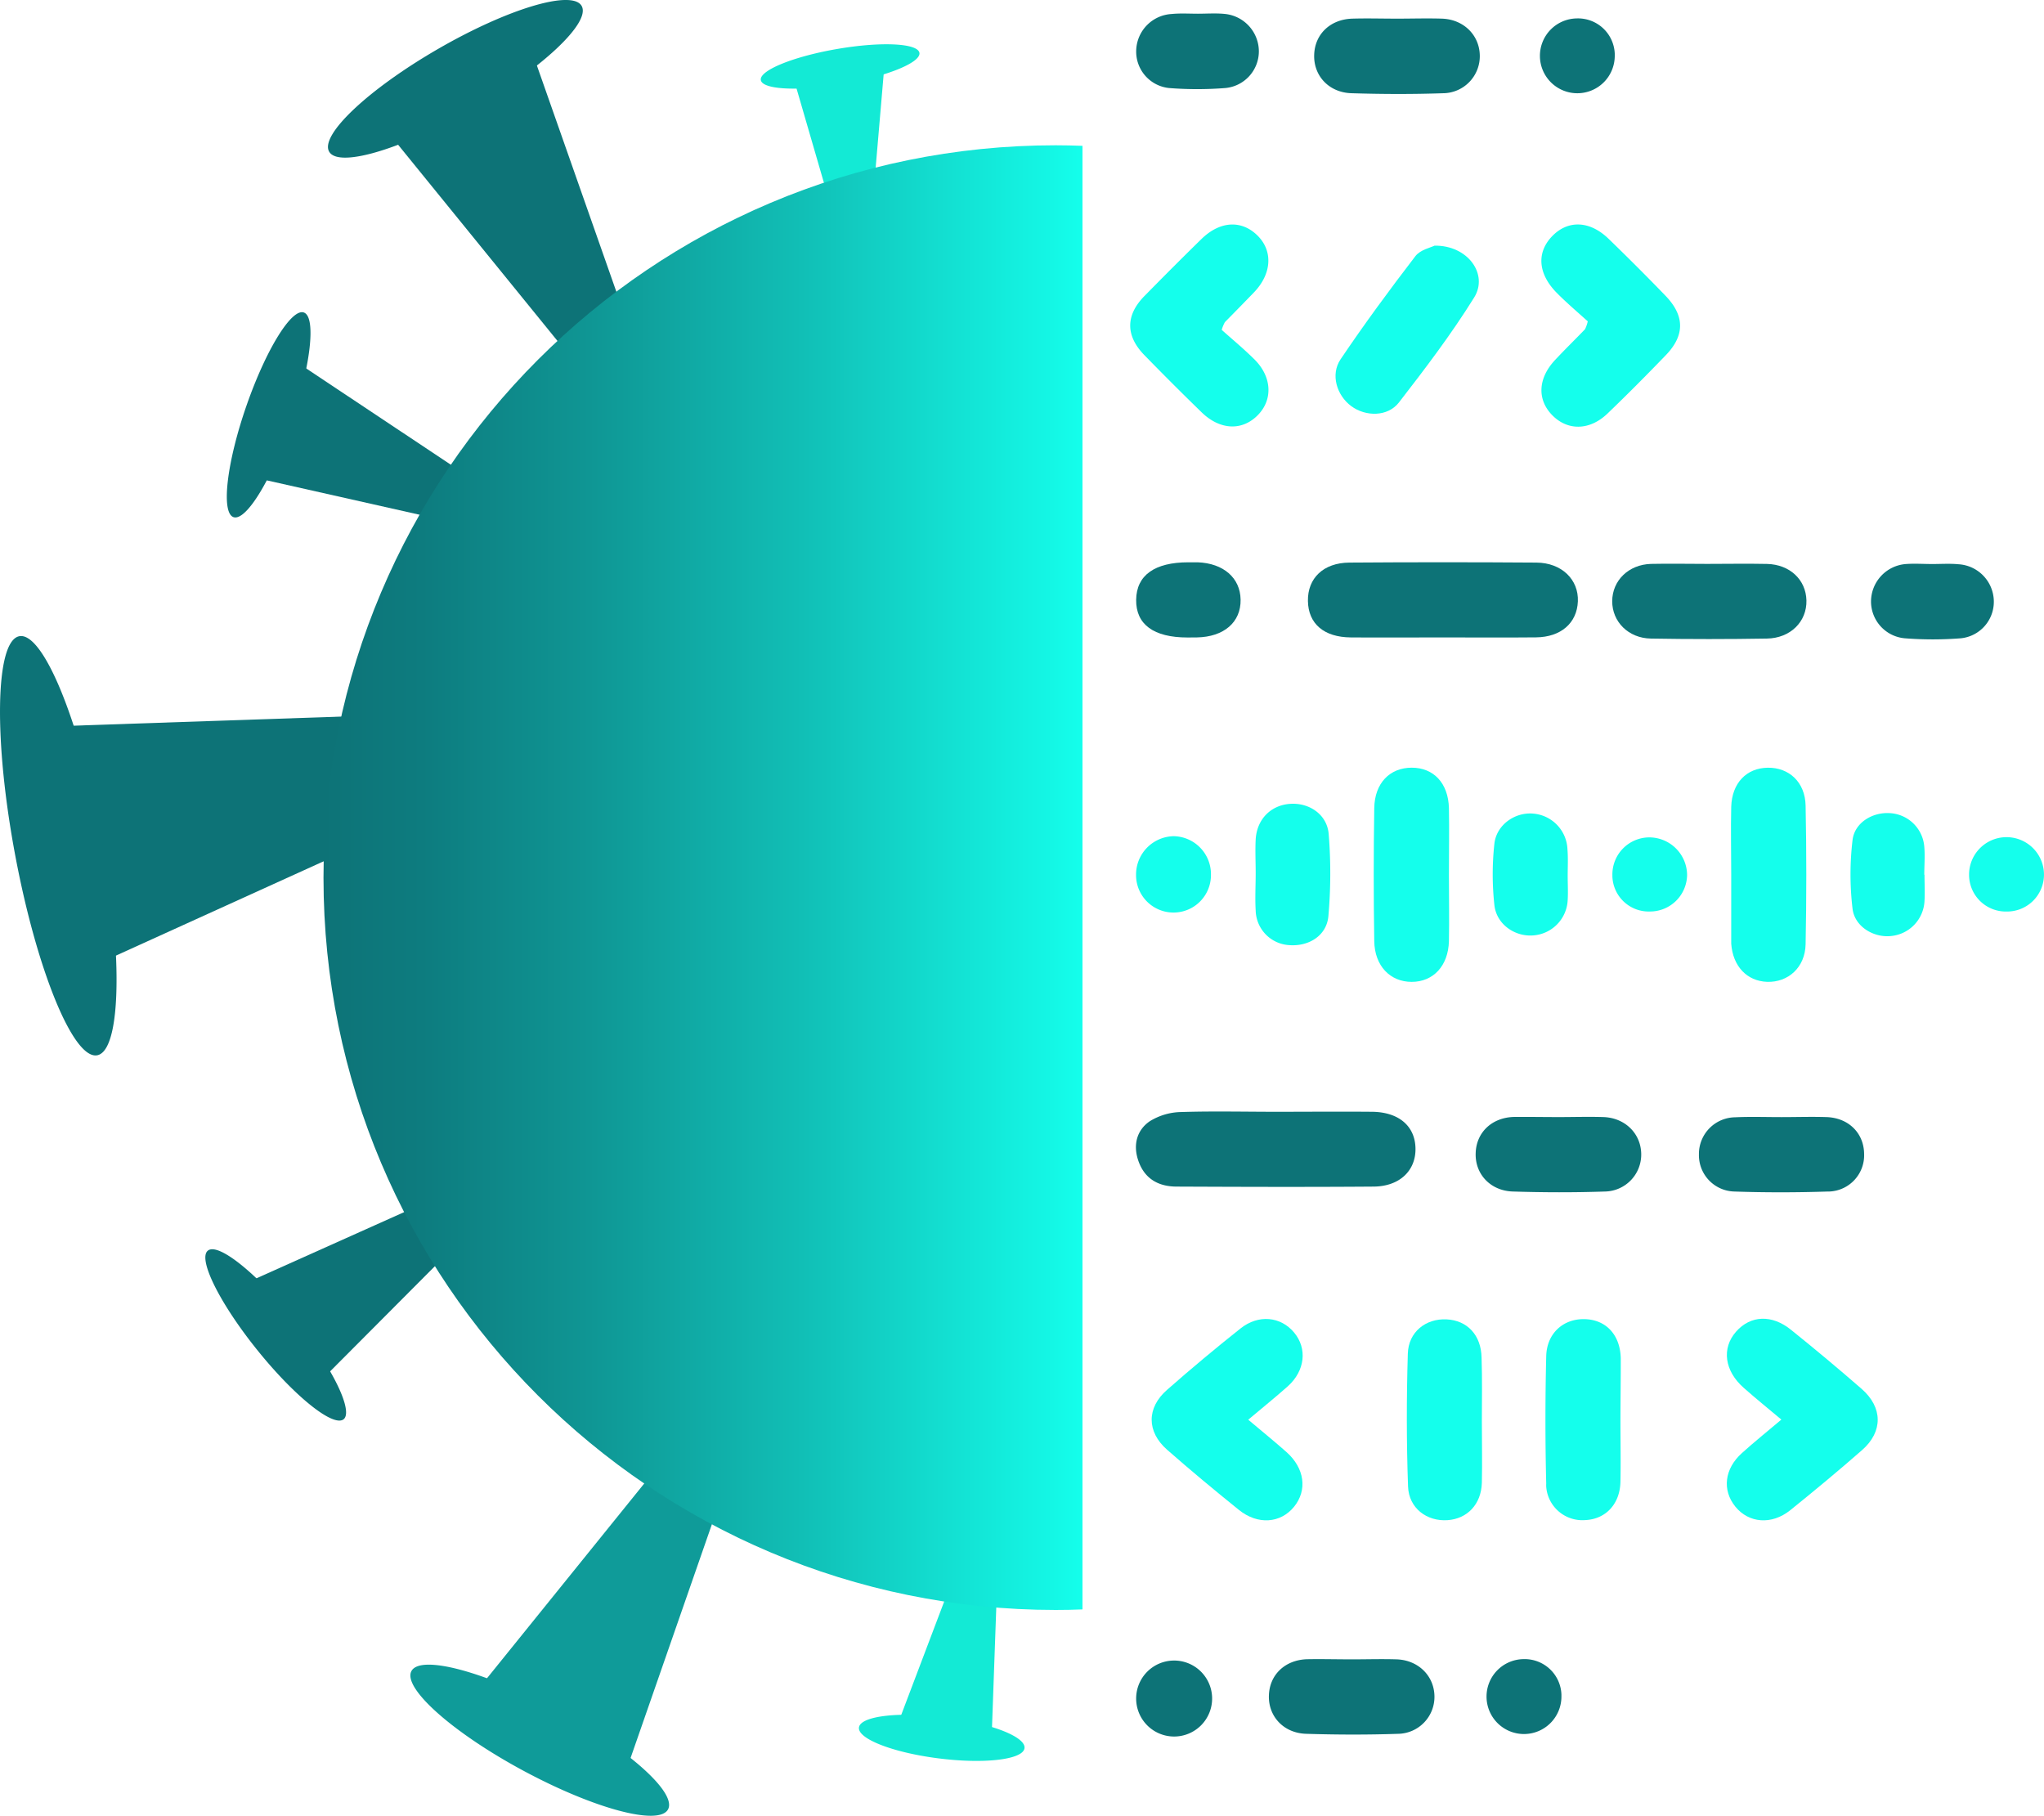<svg xmlns="http://www.w3.org/2000/svg" xmlns:xlink="http://www.w3.org/1999/xlink" viewBox="0 0 642.46 570.69"><defs><style>.cls-1{fill:#0d7377;}.cls-2{fill:#14ffec;}.cls-3{fill:#0f9b99;}.cls-4{fill:#13ead5;}.cls-5{fill:url(#linear-gradient);}</style><linearGradient id="linear-gradient" x1="313" y1="416.72" x2="551.56" y2="416.72" gradientTransform="matrix(1, 0, 0, -1, -211.32, 692.55)" gradientUnits="userSpaceOnUse"><stop offset="0" stop-color="#0d7377"/><stop offset="0.13" stop-color="#0d7c7f"/><stop offset="0.35" stop-color="#0f9694"/><stop offset="0.63" stop-color="#11bfb6"/><stop offset="0.96" stop-color="#14f7e5"/><stop offset="1" stop-color="#14ffec"/></linearGradient></defs><title>logosvg</title><g id="Layer_2" data-name="Layer 2"><g id="Layer_1-2" data-name="Layer 1"><path class="cls-1" d="M401.25,349.43c10,0,20.06-.09,30.08,0,8.39.11,13.46,4.53,13.58,11.51s-5,11.94-13.14,12c-20.64.16-41.28.09-61.92,0-5.86,0-10.26-2.56-12.15-8.41-1.57-4.84-.33-9.35,3.65-12.1a19.32,19.32,0,0,1,9.83-2.92C381.19,349.19,391.23,349.43,401.25,349.43Z"/><path class="cls-1" d="M453.4,200.34c-9.62,0-19.23.07-28.84,0-8.45-.07-13.34-4.32-13.46-11.45s4.83-12,13-12.07q29.41-.21,58.85,0c7.94.07,13.27,5.36,13,12.18s-5.33,11.24-13.15,11.32C473,200.42,463.21,200.34,453.4,200.34Z"/><path class="cls-2" d="M559.91,446.17c-4.38-3.67-8.18-6.74-11.85-10-6-5.29-7-12.37-2.41-17.61S557,413.1,563,418c7.47,6,14.87,12.19,22.12,18.5,6.69,5.83,6.78,13.46.17,19.25-7.38,6.47-14.93,12.73-22.57,18.89-5.86,4.72-13.07,4.1-17.29-1.13s-3.36-11.92,2.06-16.79C551.24,453.32,555.21,450.15,559.91,446.17Z"/><path class="cls-2" d="M392.34,446.21c4.26,3.59,8.21,6.79,12,10.15,5.73,5.07,6.64,12,2.4,17.21s-11.39,5.77-17.32,1c-7.64-6.17-15.21-12.44-22.58-18.92-6.46-5.67-6.48-13.19,0-18.84q11.28-9.92,23.06-19.27c5.66-4.51,12.64-3.78,16.85,1.26s3.43,12-1.89,16.83C400.92,439.15,396.8,442.44,392.34,446.21Z"/><path class="cls-2" d="M499.06,101c-3-2.73-6.57-5.73-9.85-9.06-5.85-6-6.26-12.64-1.32-17.73s11.76-4.92,17.72.85S517.67,86.92,523.54,93c6,6.26,6.08,12.37.06,18.62S511.49,124,505.24,130c-5.6,5.35-12.5,5.42-17.32.52s-4.55-11.57.82-17.33c3.08-3.3,6.32-6.46,9.46-9.71A12,12,0,0,0,499.06,101Z"/><path class="cls-2" d="M384,103.67c3.2,2.87,7,6,10.41,9.41,5.39,5.45,5.67,12.52,1,17.33-4.91,5.07-11.91,4.83-17.73-.83q-9.09-8.84-17.94-17.92c-6-6.13-6-12.55,0-18.65s11.87-12,17.93-17.92c5.9-5.74,12.74-6,17.74-.9,4.78,4.9,4.26,12-1.35,17.79-3,3.11-6,6.17-9.06,9.27A12.47,12.47,0,0,0,384,103.67Z"/><path class="cls-2" d="M455.42,275.19c0,6.87.14,13.75,0,20.62-.21,7.78-4.94,12.79-11.7,12.79s-11.64-5-11.77-12.78q-.33-20.91,0-41.83c.12-7.87,4.9-12.7,11.76-12.71s11.5,4.81,11.71,12.7C455.56,261,455.41,268.12,455.42,275.19Z"/><path class="cls-2" d="M544.15,274.79c0-7.07-.17-14.14,0-21.21.23-7.5,4.81-12.2,11.49-12.29s11.75,4.54,11.89,11.92q.44,21.79,0,43.59c-.16,7.29-5.51,12-12.08,11.79-6.37-.22-10.8-4.92-11.3-12v-21.8Z"/><path class="cls-2" d="M465.77,446.67c0,6.46.15,12.93,0,19.39-.21,6.74-4.57,11.29-10.78,11.72-6.49.45-12.18-3.75-12.42-10.59-.5-13.89-.49-27.82-.07-41.71.18-6.88,5.68-11.13,12.18-10.81s10.85,4.92,11,12C465.91,433.33,465.78,440,465.77,446.67Z"/><path class="cls-2" d="M509.33,446.37c0,6.46.13,12.93,0,19.39-.18,7-4.66,11.73-11.11,12A11.39,11.39,0,0,1,486,467.3a8.86,8.86,0,0,1,0-1q-.49-20,0-40c.15-7.23,5.36-11.86,12.07-11.7s11.19,4.9,11.36,12.34C509.45,433.43,509.34,439.9,509.33,446.37Z"/><path class="cls-2" d="M450.9,77.21c10.47-.15,17,9,12.45,16.29C456.2,105,448,115.79,439.7,126.5c-3.51,4.53-10.47,4.5-15,1.13s-6.58-9.89-3.34-14.7c7.45-11.06,15.38-21.82,23.5-32.4C446.42,78.47,449.78,77.79,450.9,77.21Z"/><path class="cls-1" d="M560.07,351.1c4.72,0,9.44-.16,14.15,0,6.89.29,11.61,5.07,11.7,11.52A11.4,11.4,0,0,1,575,374.49h-.44c-9.82.32-19.66.34-29.46,0A11.42,11.42,0,0,1,534,362.82c0-.13,0-.26,0-.4a11.53,11.53,0,0,1,11.37-11.26C550.24,350.92,555.16,351.11,560.07,351.1Z"/><path class="cls-1" d="M489.91,351.09c4.71,0,9.43-.15,14.14,0,6.77.27,11.68,5.19,11.81,11.51a11.62,11.62,0,0,1-11.33,11.89h-.09c-9.62.33-19.25.3-28.87,0-7.13-.2-12-5.51-11.74-12.12.21-6.4,5-11.08,11.94-11.32C480.48,351,485.19,351.09,489.91,351.09Z"/><path class="cls-2" d="M394.68,274.41c0-3.53-.18-7.07,0-10.59.38-6.33,4.74-10.73,10.77-11.17s11.68,3.31,12.18,9.51a153.41,153.41,0,0,1-.1,25.81c-.57,6.17-6.25,9.6-12.45,9.07a11.18,11.18,0,0,1-10.4-10.86C394.45,282.27,394.68,278.34,394.68,274.41Z"/><path class="cls-2" d="M604.9,274.94c0,2.74.16,5.5,0,8.23a11.62,11.62,0,0,1-10.34,11c-5.48.68-11.6-2.85-12.28-8.57a91.38,91.38,0,0,1,0-21.55c.65-5.53,6.32-8.86,11.77-8.48a11.46,11.46,0,0,1,10.78,10.54c.26,2.92,0,5.87,0,8.81Z"/><path class="cls-1" d="M376.51,4.31c2.75,0,5.52-.2,8.25.05a11.86,11.86,0,0,1,10.92,11.79,11.6,11.6,0,0,1-10.55,11.52,113.3,113.3,0,0,1-17.67,0A11.51,11.51,0,0,1,357.12,16,11.81,11.81,0,0,1,368.26,4.4C371,4.13,373.76,4.31,376.51,4.31Z"/><path class="cls-2" d="M492.75,275.25c0,2.54.15,5.1,0,7.63A11.69,11.69,0,0,1,481.9,294c-5.78.45-11.55-3.51-12.19-9.55a88.86,88.86,0,0,1,0-19.29c.68-6,6.57-10,12.29-9.44A11.73,11.73,0,0,1,492.68,267C492.9,269.76,492.75,272.51,492.75,275.25Z"/><path class="cls-1" d="M373.25,200.36c-10.65,0-16.23-4.11-16.14-11.84s5.84-11.79,16.39-11.79h2.94c8.11.3,13.39,4.89,13.5,11.73.12,7.1-5.23,11.72-13.75,11.88C375.21,200.37,374.23,200.35,373.25,200.36Z"/><path class="cls-2" d="M380.62,275.09a11.77,11.77,0,1,1-23.54-.1,12.06,12.06,0,0,1,11.85-12.18A11.94,11.94,0,0,1,380.62,275Z"/><path class="cls-1" d="M368.61,521.91a11.94,11.94,0,1,1-11.5,11.73A11.94,11.94,0,0,1,368.61,521.91Z"/><path class="cls-2" d="M518.58,286.48a11.41,11.41,0,0,1-11.78-11v-.35a11.65,11.65,0,0,1,11.37-11.94h.51A11.92,11.92,0,0,1,530.28,275,11.65,11.65,0,0,1,518.58,286.48Z"/><path class="cls-2" d="M630.68,286.49a11.55,11.55,0,0,1-11.77-11.33c0-.19,0-.37,0-.56a11.77,11.77,0,0,1,23.54.58h0A11.6,11.6,0,0,1,630.68,286.49Z"/><polyline class="cls-3" points="196.44 557.59 229.1 463.73 212.03 454.45 152.65 527.99"/><polyline class="cls-1" points="99.09 435.7 147.49 387.12 138.53 375.81 77.72 403.06"/><path class="cls-1" d="M65.43,393c3.4-2.41,15.66,7.53,27.39,22.2a128.82,128.82,0,0,1,11.12,16.11c4.33,7.59,6,13.34,4,14.81-3.39,2.41-15.66-7.53-27.39-22.2S62,395.37,65.43,393Z"/><polyline class="cls-1" points="25.06 305.51 142.6 252.14 137.44 224.19 17.4 228.27"/><path class="cls-1" d="M5.9,200c7.44-1.88,19,26.05,25.88,62.4A276.35,276.35,0,0,1,36.48,301c.74,17.47-1.2,29.48-5.75,30.63-7.43,1.88-19-26.05-25.87-62.4S-1.53,201.89,5.9,200Z"/><polyline class="cls-1" points="77.38 149.52 144.28 164.57 149.07 150.96 93.59 114.03"/><path class="cls-1" d="M95.59,98.25c3.85,1.59,2,17.26-4.18,35a127.55,127.55,0,0,1-7.7,18C79.59,159,75.65,163.47,73.3,162.5c-3.85-1.6-2-17.27,4.17-35S91.74,96.67,95.59,98.25Z"/><polyline class="cls-1" points="119.04 38 181.71 115.13 198.58 105.49 167.25 16.31"/><path class="cls-1" d="M182.81,1.85c3,5.18-12.34,19.64-34.24,32.29a163.13,163.13,0,0,1-23.89,11.53c-11.14,4.17-19.39,5.19-21.22,2-3-5.19,12.33-19.64,34.23-32.29S179.81-3.33,182.81,1.85Z"/><path class="cls-3" d="M129.32,525.21c2.84-5.27,23.2.17,45.47,12.15a164.61,164.61,0,0,1,22.32,14.31c9.4,7.28,14.6,13.76,12.87,17-2.84,5.28-23.19-.16-45.47-12.14S126.48,530.49,129.32,525.21Z"/><polyline class="cls-4" points="311.6 548.55 313.72 489.21 302.69 487.74 282.3 541.54"/><path class="cls-4" d="M270,542.84c.67-3.56,12.87-4.93,27.25-3.08A87.89,87.89,0,0,1,312,542.87c6.45,2,10.43,4.51,10,6.68-.67,3.55-12.87,4.93-27.25,3.07S269.33,546.39,270,542.84Z"/><polyline class="cls-4" points="249 23.12 263.16 71.86 273.74 70.12 277.95 20.99"/><path class="cls-4" d="M289,16.67c.35,3.06-10.54,7.44-24.31,9.76a95.33,95.33,0,0,1-14.5,1.42c-6.5.08-10.85-.87-11.06-2.75-.34-3.06,10.55-7.43,24.32-9.76S288.61,13.6,289,16.67Z"/><path class="cls-5" d="M340.24,45.83c-2.8-.1-5.61-.17-8.43-.17-127.13,0-230.13,103.06-230.13,230.18S204.68,506,331.81,506c2.82,0,5.63-.05,8.43-.17Z"/><path class="cls-1" d="M536.57,177.23c-5.88,0-11.76-.13-17.63,0-7.06.2-12.18,5.25-12.2,11.71s5.07,11.64,12.16,11.76q18.23.31,36.44,0c7.44-.11,12.62-5.35,12.45-12-.16-6.5-5.22-11.29-12.41-11.46C549.11,177.11,542.84,177.23,536.57,177.23Z"/><path class="cls-1" d="M607.34,177.27c-2.76,0-5.53-.2-8.25,0a11.85,11.85,0,0,0-11,11.79,11.62,11.62,0,0,0,10.59,11.55,113.17,113.17,0,0,0,17.66,0,11.53,11.53,0,0,0,10.35-11.68,11.81,11.81,0,0,0-11.14-11.59C612.85,177.08,610.09,177.27,607.34,177.27Z"/><path class="cls-1" d="M424.92,521.53c4.71,0,9.43-.15,14.14,0,6.77.27,11.68,5.19,11.81,11.51a11.62,11.62,0,0,1-11.33,11.89h-.09c-9.62.33-19.25.3-28.87,0-7.13-.2-12-5.51-11.74-12.12.21-6.4,5-11.07,11.94-11.32C415.49,521.4,420.21,521.53,424.92,521.53Z"/><path class="cls-1" d="M439.16,5.86c4.72,0,9.44-.15,14.14,0,6.78.27,11.69,5.19,11.82,11.51A11.64,11.64,0,0,1,453.79,29.3h-.11c-9.61.33-19.25.3-28.86,0-7.13-.2-12-5.51-11.75-12.12.21-6.4,5-11.08,11.94-11.32C429.73,5.72,434.45,5.86,439.16,5.86Z"/><path class="cls-1" d="M478.78,521.46a11.56,11.56,0,0,1,12,11.11c0,.23,0,.45,0,.68a11.77,11.77,0,1,1-12-11.79Z"/><path class="cls-1" d="M495.54,5.79a11.55,11.55,0,0,1,12,11.09c0,.23,0,.47,0,.7a11.76,11.76,0,1,1-12-11.79Z"/></g></g></svg>